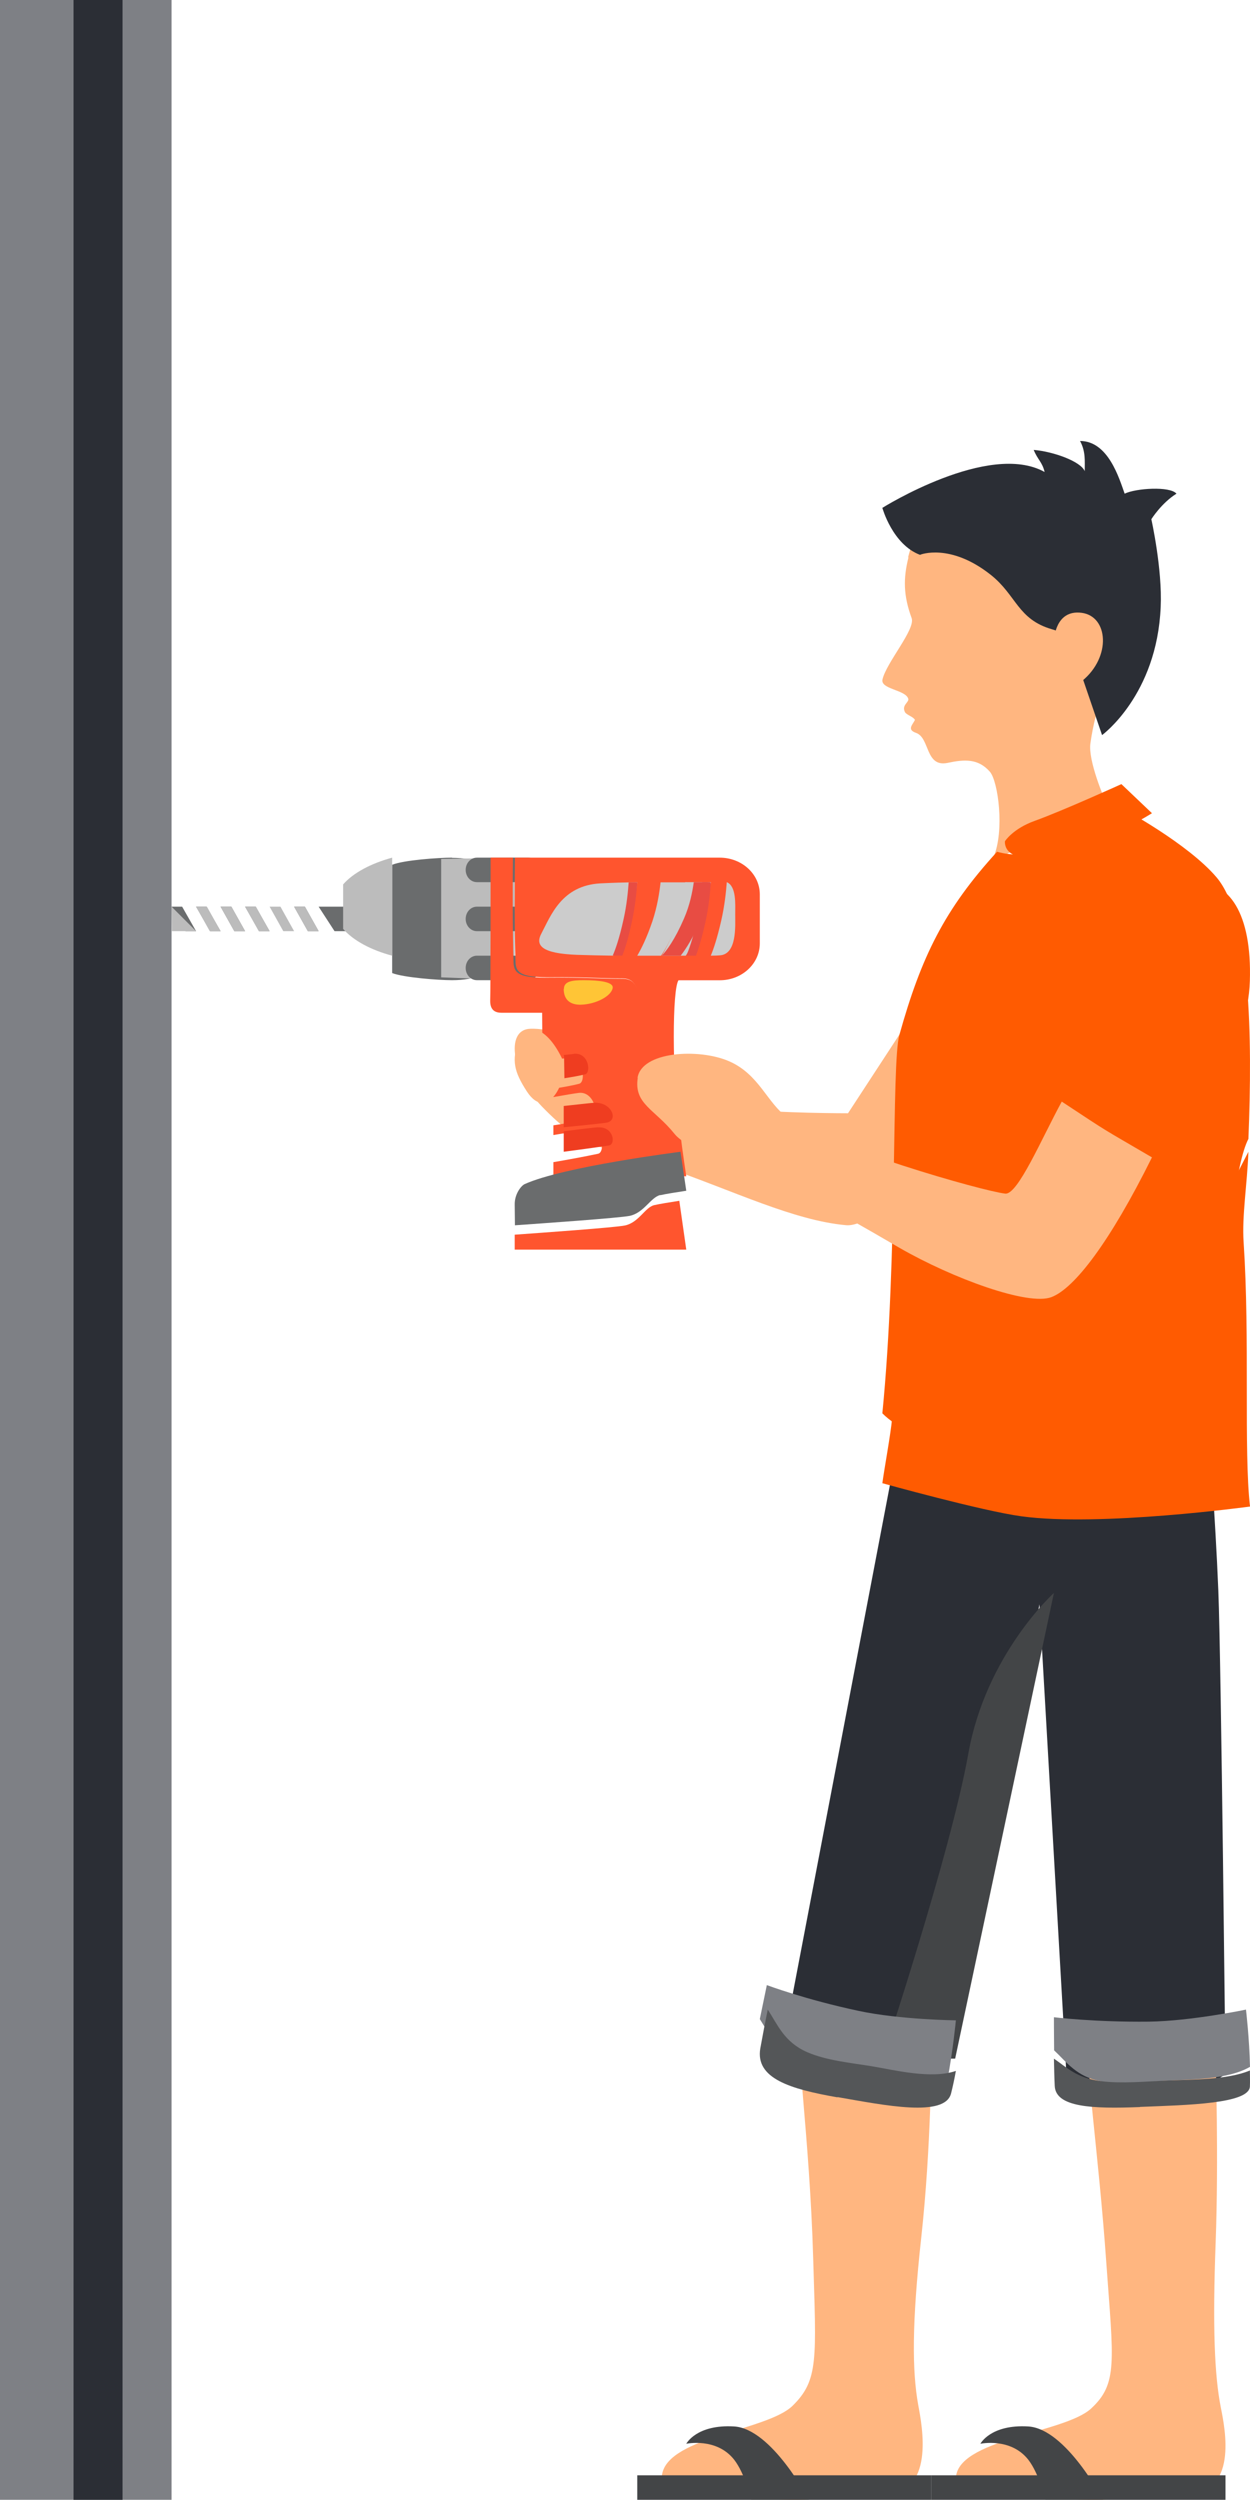 <svg width="51" height="102" viewBox="0 0 51 102" fill="none" xmlns="http://www.w3.org/2000/svg">
<path d="M49.289 58C49.289 58 49.589 61.917 49.708 64.904C49.826 67.891 50 84.629 50 84.629C50 84.629 47.954 85.967 46.572 85.991C44.463 86.024 43.508 84.588 43.508 84.588L42.41 65.459L38.563 84.669C38.563 84.669 35.436 85.322 33.99 85.053C32.545 84.784 32 83.151 32 83.151L36.747 58.294L49.281 57.992L49.289 58Z" fill="#2B2E35"/>
<path d="M37.05 22.74C37.282 21.834 37.515 21.39 38.454 20.724C39.393 20.057 43.052 19.39 44.833 20.938C46.606 22.485 45.908 25.34 45.62 26.32C45.291 27.431 44.697 28.805 44.488 30.336C44.392 31.027 45.034 32.583 45.242 32.978C44.512 33.883 43.172 34.237 42.105 34.344C41.495 34.401 41.022 35.101 40.532 34.977C40.997 33.907 40.725 31.875 40.388 31.488C39.914 30.945 39.352 30.978 38.662 31.126C37.74 31.315 37.948 30.097 37.37 29.9C36.993 29.768 37.234 29.57 37.33 29.373C37.266 29.241 36.977 29.167 36.921 29.052C36.777 28.764 37.098 28.657 37.057 28.509C36.945 28.139 35.91 28.122 36.006 27.719C36.167 27.027 37.362 25.67 37.194 25.217C36.857 24.295 36.849 23.604 37.066 22.74H37.05Z" fill="#FFB680"/>
<path d="M37.55 22.631C37.55 22.631 38.766 22.144 40.419 23.45C41.475 24.285 41.515 25.27 42.922 25.675C44.138 26.022 43.915 26.924 43.915 26.924L44.964 29.992C44.964 29.992 47.205 28.363 47.356 24.765C47.428 23.21 46.975 21.184 46.975 21.184C46.975 21.184 47.388 20.523 48 20.142C47.738 19.828 46.339 19.919 45.886 20.142C45.664 19.522 45.218 17.992 44.066 17.992C44.297 18.422 44.257 18.794 44.257 19.224C44.098 18.827 42.977 18.422 42.175 18.356C42.334 18.753 42.525 18.852 42.62 19.257C40.347 17.992 36 20.721 36 20.721C36 20.721 36.413 22.218 37.542 22.64L37.55 22.631Z" fill="#2B2E35"/>
<path d="M43.008 26.095C43.008 26.095 43.05 24.86 44.132 25.003C45.222 25.147 45.346 26.802 44.157 27.777C42.967 28.753 43 26.086 43 26.086L43.008 26.095Z" fill="#FFB680"/>
<path d="M40.103 36.992L34.599 45.421C34.599 45.421 31.745 45.421 30.376 45.244C28.924 45.058 26.282 44.73 25.198 43.92C24.252 43.212 23.265 41.931 21.643 41.973C20.567 41.999 20.925 43.92 22.099 45.134C23.877 46.972 24.383 46.668 27.163 47.629C29.943 48.59 32.373 49.795 34.526 49.989C36.026 50.124 41 45.134 41 45.134L40.095 36.992H40.103Z" fill="#FFB680"/>
<path d="M10 36.992L10.569 37.992H11L10.431 36.992H10Z" fill="#6A6C6D"/>
<path d="M9 36.992L9.561 37.992H10L9.439 36.992H9Z" fill="#6A6C6D"/>
<path d="M7 36.992L7.569 37.992H8L7.431 36.992H7Z" fill="#6A6C6D"/>
<path d="M8 36.992L8.576 37.992H9L8.424 36.992H8Z" fill="#6A6C6D"/>
<path d="M12 36.992L12.561 37.992H13L12.439 36.992H12Z" fill="#6A6C6D"/>
<path d="M15 36.992H13L13.649 37.992H15V36.992Z" fill="#6A6C6D"/>
<path d="M12 36.992L12.558 37.992H13L12.442 36.992H12Z" fill="#BCBCBC"/>
<path d="M11 36.992L11.558 37.992H12L11.442 36.992H11Z" fill="#BCBCBC"/>
<path d="M10 36.992L10.558 37.992H11L10.442 36.992H10Z" fill="#BCBCBC"/>
<path d="M9 36.992L9.558 37.992H10L9.442 36.992H9Z" fill="#BCBCBC"/>
<path d="M8 36.992L8.558 37.992H9L8.442 36.992H8Z" fill="#BCBCBC"/>
<path d="M7 36.992L7.012 37.992H8L7 36.992Z" fill="#BCBCBC"/>
<path d="M18.444 34.992C17.875 34.992 16.473 35.092 16 35.283V39.701C16.473 39.884 17.875 39.992 18.444 39.992C20.319 39.992 20.992 38.877 21 37.496C20.992 36.115 20.319 35 18.444 35V34.992Z" fill="#6A6C6D"/>
<path d="M14 36.092V37.9C14.408 38.367 15.12 38.758 16 38.992V34.992C15.12 35.233 14.408 35.617 14 36.084V36.092Z" fill="#BCBCBC"/>
<path d="M21 39.992L18 39.876V35.046L21 34.992V39.992Z" fill="#BCBCBC"/>
<path d="M22 35.492C22 35.77 21.796 35.992 21.541 35.992H19.459C19.204 35.992 19 35.77 19 35.492C19 35.214 19.204 34.992 19.459 34.992H21.541C21.796 34.992 22 35.214 22 35.492Z" fill="#6A6C6D"/>
<path d="M22 37.492C22 37.77 21.796 37.992 21.541 37.992H19.459C19.204 37.992 19 37.77 19 37.492C19 37.214 19.204 36.992 19.459 36.992H21.541C21.796 36.992 22 37.214 22 37.492Z" fill="#6A6C6D"/>
<path d="M22 39.492C22 39.77 21.796 39.992 21.541 39.992H19.459C19.204 39.992 19 39.77 19 39.492C19 39.214 19.204 38.992 19.459 38.992H21.541C21.796 38.992 22 39.214 22 39.492Z" fill="#6A6C6D"/>
<path d="M27.749 46.03C27.559 45.976 27.369 45.89 27.161 45.758C26.132 45.073 26.132 43.135 26.08 41.959C26.037 41.002 26.262 39.935 25.405 39.935C24.489 39.935 23.78 39.873 22.422 39.888C21.254 39.904 20.969 39.748 20.952 39.281C20.908 38.043 20.917 35.887 20.926 34.992H20.017C20.017 34.992 20.017 40.535 20 40.822C19.992 41.235 20.225 41.321 20.467 41.321H22.119C22.119 41.321 22.128 42.372 22.128 42.815C22.128 42.94 22.206 42.994 22.301 43.049C22.387 43.096 22.508 43.127 22.543 43.236C22.768 43.212 22.958 43.189 23.044 43.181C23.823 43.103 23.918 44.139 23.633 44.217C23.373 44.287 22.975 44.357 22.578 44.419C22.578 44.528 22.578 44.645 22.578 44.761C23.001 44.684 23.477 44.606 23.615 44.59C24.255 44.512 24.515 45.579 24.039 45.672C23.693 45.742 23.088 45.836 22.578 45.913C22.578 46.046 22.578 46.178 22.578 46.31C23.036 46.233 23.78 46.108 23.961 46.093C24.601 46.046 24.696 47.011 24.402 47.073C23.892 47.182 23.088 47.33 22.578 47.416C22.578 47.758 22.578 47.976 22.578 47.976L28 47.992C28 47.992 27.87 47.167 27.732 46.046L27.749 46.03Z" fill="#FF552E"/>
<path d="M24.399 45.992C24.215 46.004 23.463 46.097 23 46.156C23 46.471 23 46.77 23 46.992C23.525 46.922 24.329 46.816 24.845 46.735C25.134 46.688 25.038 45.957 24.399 45.998V45.992Z" fill="#EF3D20"/>
<path d="M24.218 44.995C24.056 45.007 23.497 45.071 23 45.124C23 45.4 23 45.699 23 45.992C23.599 45.933 24.309 45.863 24.715 45.81C25.274 45.74 24.959 44.936 24.218 44.995Z" fill="#EF3D20"/>
<path d="M23.405 43.002C23.336 43.008 23.182 43.027 23 43.045C23 43.058 23.007 43.077 23.014 43.096C23.014 43.183 23.021 43.534 23.028 43.992C23.35 43.942 23.678 43.885 23.881 43.829C24.112 43.766 24.035 42.933 23.405 42.995V43.002Z" fill="#EF3D20"/>
<path d="M27.67 39.995H29.365C30.271 39.995 31 39.321 31 38.49V36.489C31 35.659 30.263 34.992 29.365 34.992H21.01C21.001 35.892 20.984 38.041 21.035 39.266C21.052 39.724 21.332 39.879 22.476 39.871C23.806 39.856 24.501 39.918 25.399 39.918C26.229 39.918 26.018 40.981 26.06 41.935C26.111 43.106 26.111 45.045 27.119 45.72C27.314 45.852 27.509 45.938 27.695 45.992C27.424 43.812 27.424 40.345 27.687 39.988L27.67 39.995Z" fill="#FF552E"/>
<path d="M26.938 48.764C27.155 48.714 27.617 48.641 28 48.583L27.765 46.992C27.765 46.992 22.977 47.595 21.401 48.314C21.253 48.387 20.991 48.728 21 49.149C21 49.425 21.009 49.73 21.009 49.992C22.045 49.919 25.275 49.694 25.693 49.607C26.276 49.483 26.546 48.852 26.938 48.757V48.764Z" fill="#6A6C6D"/>
<path d="M21 50.985H28L27.716 48.992C27.356 49.049 26.904 49.12 26.695 49.169C26.319 49.254 26.068 49.879 25.499 49.999C25.098 50.084 21.995 50.304 21 50.375C21 50.722 21 50.992 21 50.992V50.985Z" fill="#FF552E"/>
<path d="M23 40.347C23 40.785 23.256 41 23.697 40.992C24.316 40.975 24.936 40.645 24.997 40.314C25.044 40.058 24.44 39.992 23.813 39.992C23.372 39.992 23.008 40.025 23.008 40.347H23Z" fill="#FFC536"/>
<path d="M26 35.999C25.462 35.999 24.942 36.02 24.505 36.041C22.909 36.124 22.472 37.366 22.086 38.092C21.834 38.566 22.086 38.901 23.53 38.957C23.992 38.971 24.505 38.985 25.034 38.992C25.185 38.776 25.437 38.322 25.698 37.485C25.874 36.92 25.958 36.383 26 35.992V35.999Z" fill="#CCCCCC"/>
<path d="M27.991 35.999C27.656 35.999 27.304 35.999 26.951 35.999C26.907 36.408 26.819 36.983 26.617 37.592C26.388 38.264 26.167 38.708 26 38.992C26.326 38.992 26.652 38.992 26.969 38.992C27.119 38.784 27.392 38.327 27.683 37.482C27.877 36.92 27.956 36.38 28 35.992L27.991 35.999Z" fill="#CCCCCC"/>
<path d="M29 35.992C28.762 35.992 28.401 35.992 27.96 35.992C27.916 36.401 27.828 36.976 27.626 37.586C27.396 38.264 27.176 38.708 27 38.992C27.352 38.992 27.687 38.992 27.978 38.992C28.128 38.777 28.401 38.327 28.683 37.482C28.868 36.92 28.956 36.387 29 35.999V35.992Z" fill="#CCCCCC"/>
<path d="M29.653 35.992C29.623 36.4 29.562 36.971 29.423 37.576C29.266 38.26 29.121 38.703 29 38.992C29.169 38.992 29.296 38.985 29.369 38.978C30.07 38.936 29.997 37.788 29.997 37.316C29.997 36.9 30.052 36.161 29.653 35.992Z" fill="#CCCCCC"/>
<path d="M29 35.992C28.788 35.992 28.553 35.992 28.307 35.992C28.251 36.38 28.151 36.92 27.905 37.482C27.536 38.334 27.201 38.784 27 38.992C27.268 38.992 27.525 38.992 27.771 38.992C27.994 38.708 28.274 38.264 28.564 37.586C28.821 36.976 28.944 36.401 28.989 35.992H29Z" fill="#E84C43"/>
<path d="M26 35.999C25.881 35.999 25.768 35.999 25.65 35.999C25.622 36.388 25.571 36.922 25.446 37.485C25.265 38.318 25.096 38.77 25 38.985C25.13 38.985 25.26 38.985 25.39 38.992C25.503 38.707 25.644 38.263 25.785 37.589C25.915 36.978 25.977 36.395 26 35.992V35.999Z" fill="#E84C43"/>
<path d="M28.994 36.027C28.938 35.999 28.876 35.992 28.798 35.992C28.77 35.992 28.713 35.992 28.652 35.992C28.624 36.381 28.567 36.916 28.449 37.478C28.27 38.325 28.096 38.777 28 38.992C28.146 38.992 28.281 38.992 28.393 38.992C28.506 38.707 28.64 38.263 28.787 37.596C28.916 37.006 28.972 36.443 29 36.034L28.994 36.027Z" fill="#E84C43"/>
<path d="M48.717 59.704C47.69 60.323 38.411 60.074 36 57.664C36.634 51.229 36.367 43.412 36.693 42.231C37.585 39.033 38.537 37.097 40.681 34.751C43.017 35.418 45.804 32.992 45.804 32.992C45.804 32.992 48.466 34.414 49.643 35.804C51.028 37.459 51.103 42.271 50.936 46.465C49.893 48.481 49.735 59.078 48.708 59.696L48.717 59.704Z" fill="#FF5B01"/>
<path d="M51 61.467C51 61.467 44.888 62.303 41.674 61.865C40.066 61.647 36 60.515 36 60.515C36.081 59.913 36.341 58.508 36.398 57.876C37.566 57.602 46.739 61.405 47.899 58.422C48.37 57.22 48.873 54.807 48.825 52.895C48.784 51.185 49.92 48.952 50.935 46.992C50.886 48.327 50.667 49.608 50.74 50.685C51 54.612 50.74 59.164 51 61.459V61.467Z" fill="#FF5B01"/>
<path d="M42 44.572C42.551 43.441 43.655 40.859 43.926 40.39C47.193 34.707 51.172 34.473 50.994 40.029C50.918 42.578 49.051 45.804 47.829 47.992C45.759 46.785 44.011 45.888 42 44.564V44.572Z" fill="#FF5B01"/>
<path d="M26.012 43.976C26.177 42.897 28.507 42.761 29.742 43.297C30.977 43.832 31.298 45.004 32.122 45.59C33.801 46.797 40.051 48.589 41.014 48.7C41.525 48.759 42.504 46.44 43.32 44.945C45.403 46.321 44.843 45.956 47 47.221C45.279 50.688 43.838 52.565 42.9 52.922C41.953 53.287 38.882 52.166 36.708 50.917C35.498 50.22 33.39 48.946 31.587 48.241C30.146 47.672 28.021 46.882 27.527 46.27C26.704 45.242 25.856 45.047 26.021 43.976H26.012Z" fill="#FFB680"/>
<path d="M21.144 42.472C21.381 41.745 22.223 41.745 22.919 43.161C23.279 43.895 22.376 45.886 21.496 44.531C20.961 43.706 20.884 43.274 21.144 42.472Z" fill="#FFB680"/>
<path d="M43 64.992C43 64.992 40.23 67.491 39.508 71.546C38.787 75.602 36 83.992 36 83.992H38.971L43 64.992Z" fill="#434547"/>
<path d="M49.599 84.072C49.599 84.072 49.725 88.066 49.599 91.484C49.472 94.901 49.548 96.902 49.809 98.223C49.987 99.12 50.535 101.769 48.317 101.817C46.091 101.857 45.307 102.121 42.786 101.913C40.256 101.713 39.017 102.033 39 101.153C38.975 99.512 43.41 99.287 44.514 98.271C45.619 97.254 45.425 96.35 45.138 92.332C44.826 87.85 44.211 83.791 44.506 84L49.607 84.064L49.599 84.072Z" fill="#FFB680"/>
<path d="M38 83.725C38 83.725 38 87.554 37.584 91.325C37.2 94.831 37.217 96.737 37.461 98.107C37.633 99.031 38.163 101.762 36.017 101.811C33.863 101.853 33.104 102.125 30.664 101.91C28.216 101.704 27.016 102.034 27 101.127C26.976 99.435 31.268 99.204 32.337 98.156C33.406 97.108 33.3 96.267 33.177 92.117C33.039 87.257 32.394 82.785 32.68 82.999L38 83.734V83.725Z" fill="#FFB680"/>
<path d="M26 101.992H38V100.992H26V101.992Z" fill="#434547"/>
<path d="M33 101.992C33 101.992 31.491 99.091 29.952 98.999C28.413 98.908 28 99.706 28 99.706C28 99.706 29.231 99.44 29.952 100.354C30.395 100.92 30.65 101.984 30.65 101.984H33V101.992Z" fill="#434547"/>
<path d="M44.92 84.916C43.927 84.736 43.525 84.138 43.008 83.654C43 82.909 43 82.303 43 82.303C43 82.303 44.657 82.508 46.881 82.483C48.596 82.459 50.836 81.992 50.836 81.992C50.836 81.992 50.975 83.155 51 84.326C50.089 84.859 48.555 84.834 47.611 84.891C46.766 84.94 45.757 85.071 44.912 84.924L44.92 84.916Z" fill="#7E8085"/>
<path d="M46.51 85.968C44.566 86.045 43.074 85.98 43.033 85.108C43.016 84.762 43.008 84.356 43 83.992C43.517 84.344 43.919 84.78 44.911 84.911C45.756 85.019 46.756 84.923 47.609 84.887C48.544 84.846 50.086 84.864 50.996 84.475C50.996 84.696 51.005 84.923 50.996 85.132C50.955 85.836 48.462 85.884 46.51 85.962V85.968Z" fill="#545658"/>
<path d="M32.597 84.099C31.672 83.697 31.401 82.995 31 82.379C31.156 81.617 31.287 80.992 31.287 80.992C31.287 80.992 32.859 81.583 35.037 82.045C36.715 82.404 39 82.43 39 82.43C39 82.43 38.885 83.645 38.656 84.853C37.657 85.195 36.159 84.818 35.233 84.664C34.398 84.527 33.383 84.433 32.597 84.091V84.099Z" fill="#7E8085"/>
<path d="M34.165 85.571C32.244 85.234 30.808 84.803 31.021 83.57C31.111 83.079 31.218 82.501 31.325 81.992C31.727 82.604 31.99 83.311 32.925 83.725C33.714 84.07 34.723 84.165 35.569 84.303C36.496 84.458 37.998 84.838 39 84.493C38.943 84.812 38.877 85.122 38.803 85.415C38.548 86.398 36.102 85.898 34.173 85.562L34.165 85.571Z" fill="#545658"/>
<path d="M38 101.992H50V100.992H38V101.992Z" fill="#434547"/>
<path d="M45 101.992C45 101.992 43.491 99.091 41.952 98.999C40.413 98.908 40 99.706 40 99.706C40 99.706 41.231 99.44 41.952 100.354C42.395 100.92 42.65 101.984 42.65 101.984H45V101.992Z" fill="#434547"/>
<path d="M47 33.179L45.753 31.992C45.753 31.992 43.361 33.079 42.215 33.492C41.322 33.812 41.002 34.323 41.002 34.323C41.002 34.323 40.859 35.382 43.066 34.835C45.273 34.295 47 33.179 47 33.179Z" fill="#FF5B01"/>
<path d="M7 -0.008H0V101.992H7V-0.008Z" fill="#7E8085"/>
<path d="M5 -0.008H3V101.992H5V-0.008Z" fill="#2B2E35"/>
</svg>
